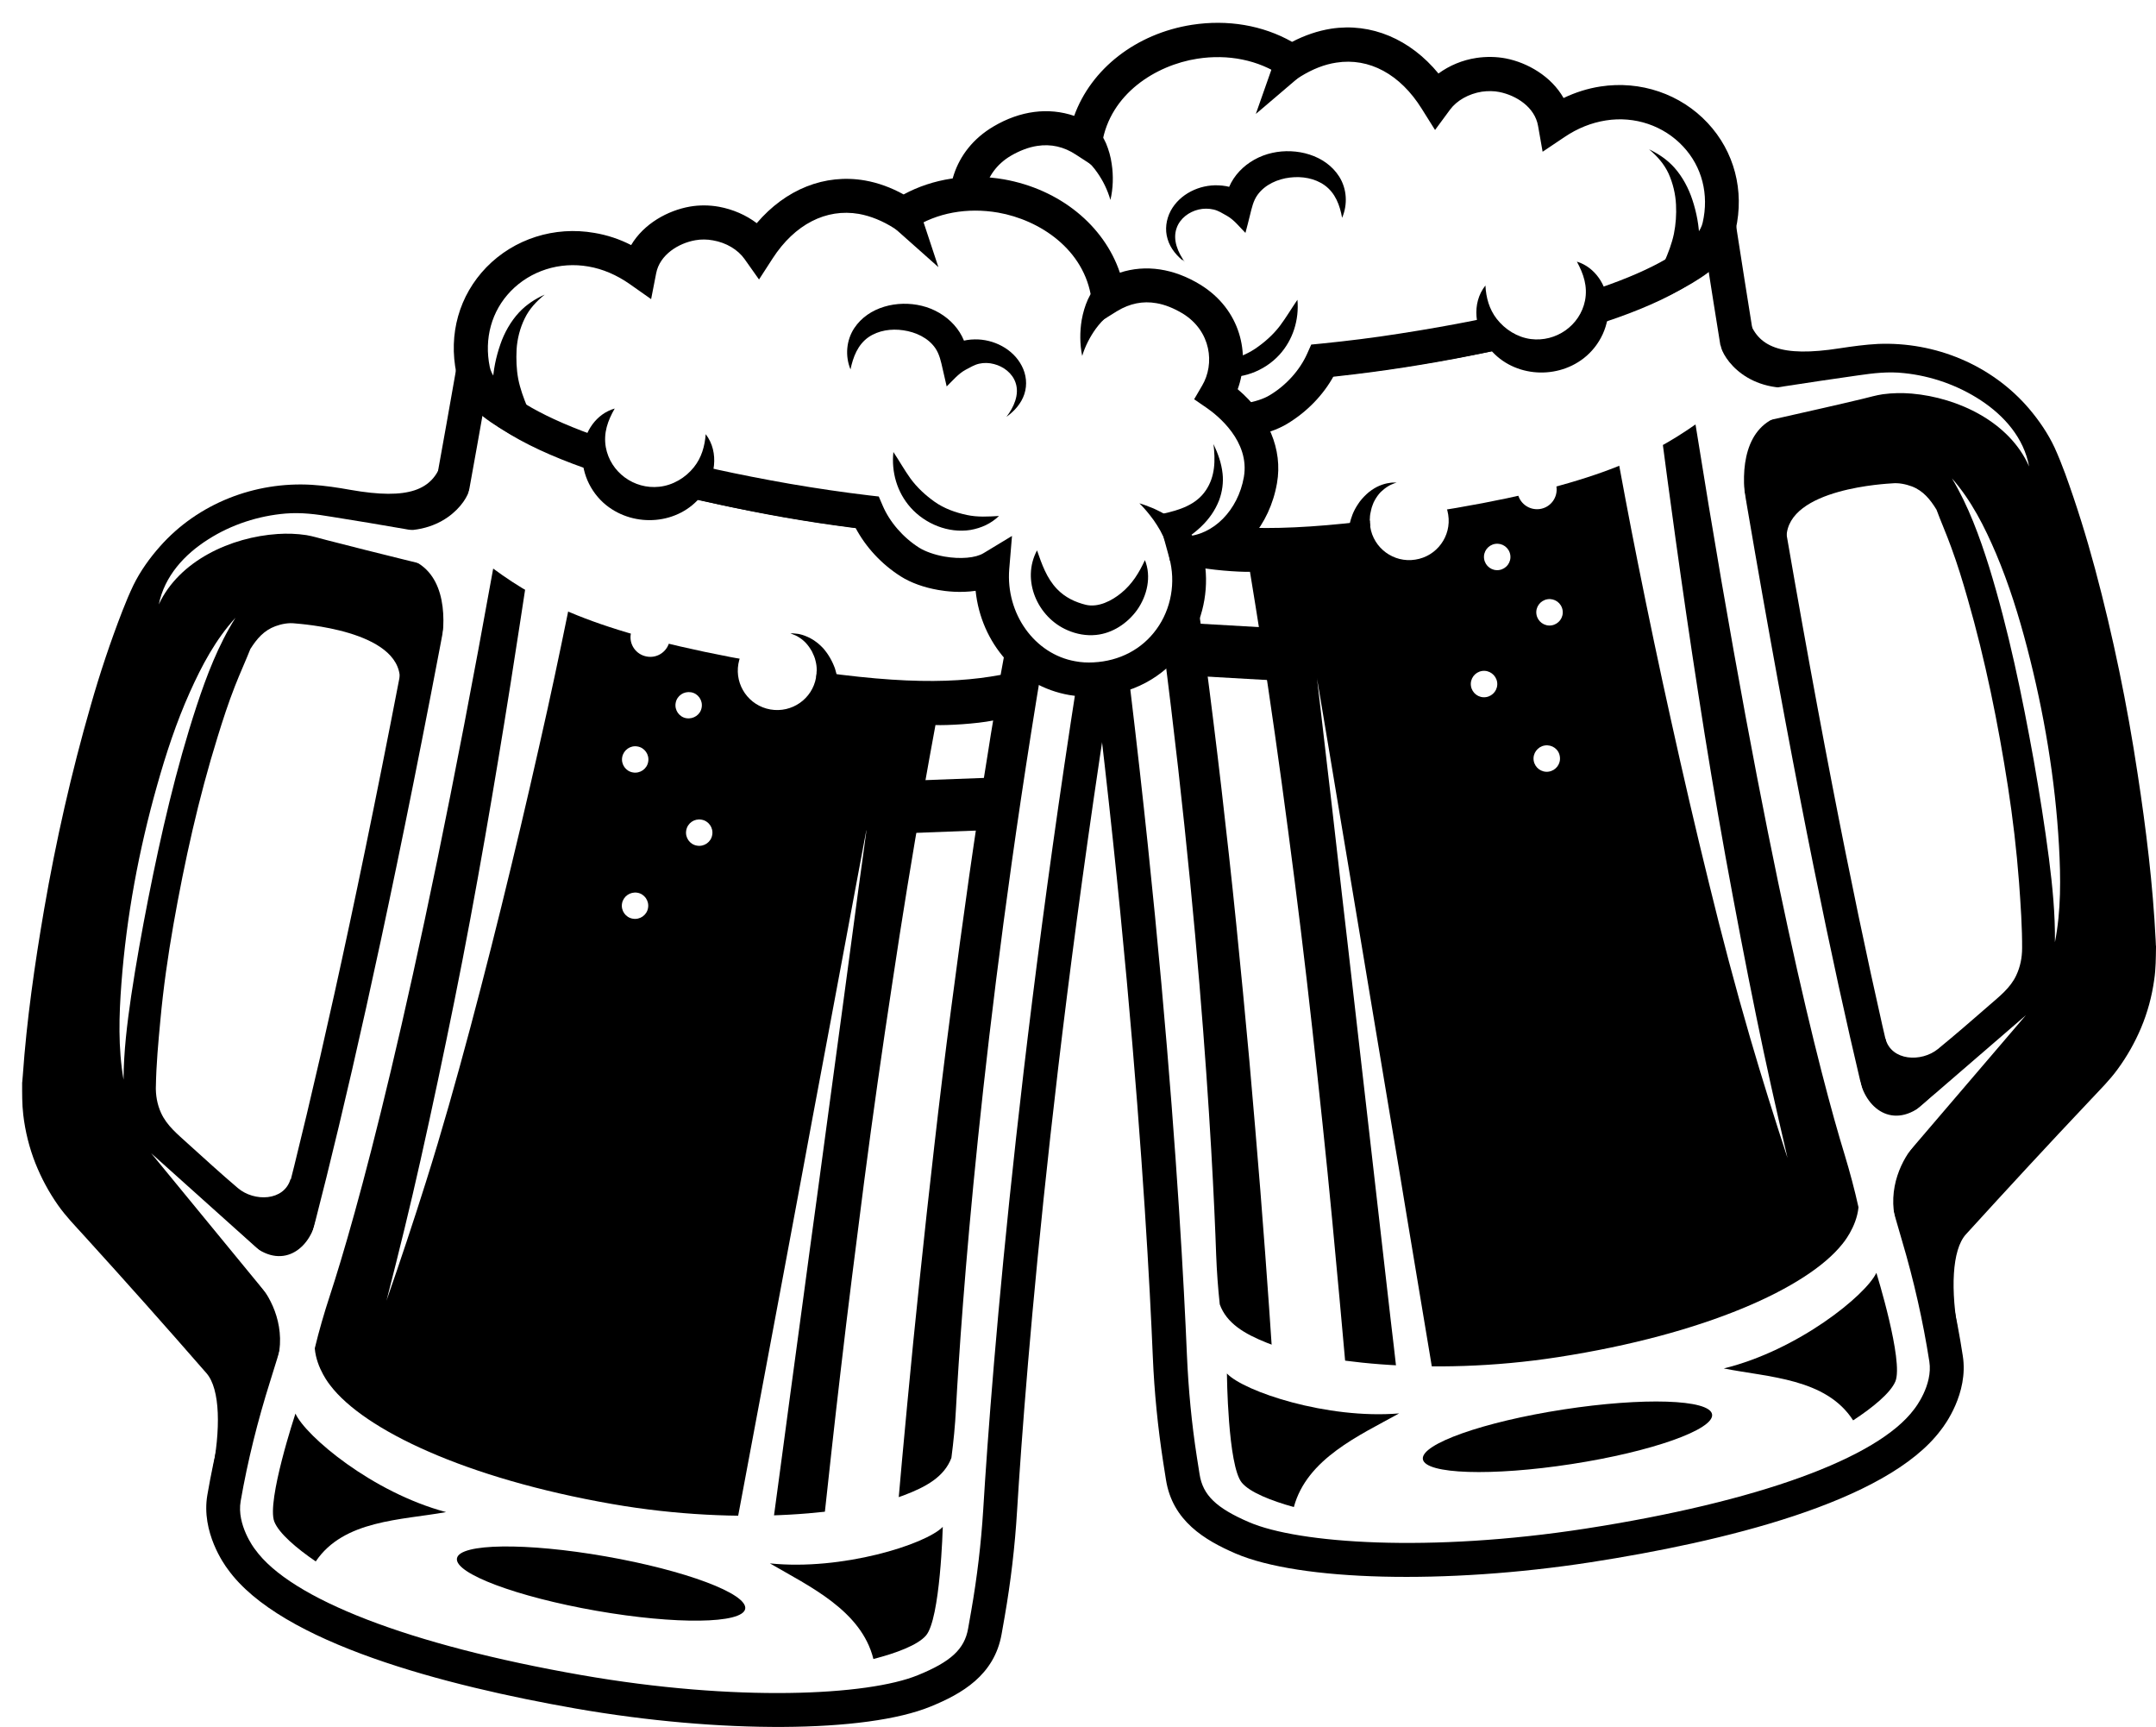 <svg width="487" height="390" viewBox="0 0 487 390" fill="none" xmlns="http://www.w3.org/2000/svg">
<g filter="url(#filter0_d_152_3)">
<path d="M389.987 66.982C391.933 73.287 397.18 75.743 410.541 73.653C413.439 73.213 416.34 72.81 419.238 72.664C432.121 72.151 444.857 77.392 453.299 87.252C455.575 89.928 457.63 92.933 459.098 96.085C459.978 98.028 460.749 99.971 461.483 101.95C464.052 109.024 466.291 116.208 468.237 123.466C472.311 138.676 475.504 154.181 477.852 169.759C479.761 182.221 481.303 194.756 481.926 207.365C481.926 207.658 481.963 207.915 481.963 208.208C481.963 208.355 481.963 208.502 482 208.648C482 208.722 482 209.051 482 208.868C481.963 211.324 481.963 213.78 481.596 216.235C481.082 219.974 480.091 223.64 478.623 227.122C477.229 230.42 475.467 233.536 473.374 236.394C471.577 238.887 469.41 241.012 467.319 243.248C457.336 253.805 448.38 263.519 439.058 273.745C435.902 277.226 435.535 286.316 437.444 296.616C433.993 292.914 415.936 286.647 412.485 282.981C407.017 277.154 401.548 271.326 396.079 265.497C394.832 264.141 393.547 262.821 392.3 261.466C396.044 259.303 399.639 256.884 403.163 254.428C407.677 251.275 416.486 232.876 420.89 229.578C422.248 234.599 429.002 234.929 432.745 231.886C436.636 228.697 440.453 225.398 444.27 222.063C446.582 220.047 449.114 218.104 450.436 215.246C451.353 213.303 451.757 211.213 451.757 209.088C451.757 209.235 451.757 209.381 451.757 209.49C451.794 204.397 451.427 199.301 451.06 194.206C450.51 186.986 449.665 179.802 448.564 172.691C446.325 158.323 443.462 144.101 439.425 130.1C438.324 126.251 437.149 122.403 435.755 118.627C434.69 115.658 433.368 112.689 432.305 109.794C432.341 109.904 432.378 109.977 432.415 110.087C431.02 107.814 429.443 105.835 426.872 104.846C425.478 104.332 423.9 104.002 422.432 104.149C421.514 104.222 398.759 105.212 398.539 116.318C397.951 112.506 391.418 102.756 390.831 98.944C389.876 92.86 388.959 86.775 388.004 80.691C387.674 79.298 390.208 68.375 389.987 66.982Z" fill="black"/>
<path d="M428.377 274.074C421.441 250.727 405.255 187.463 383.308 46.127L235.176 69.072C253.087 184.348 258.006 271.399 259.253 301.161C259.583 309.005 260.354 316.812 261.566 324.584L262.19 328.541C263.291 335.689 268.649 339.245 275.622 342.25C287.807 347.528 318.638 349.397 353.725 343.972C393.144 337.851 421.184 327.992 430.47 315.53C430.47 315.53 435.755 309.042 434.617 301.858V301.822C433.15 292.438 431.057 283.165 428.377 274.074Z" fill="white"/>
<path d="M354.313 347.785C321.537 352.843 288.579 352.038 274.082 345.806C267.145 342.801 259.841 338.475 258.373 329.165L257.748 325.206C256.538 317.362 255.73 309.337 255.4 301.382C254.079 269.714 249.05 183.761 231.359 69.733C231.029 67.643 232.461 65.664 234.552 65.334L382.684 42.389C384.776 42.059 386.757 43.489 387.087 45.578C408.632 184.348 424.487 247.648 432.012 273.012C434.764 282.322 436.929 291.816 438.361 301.199C439.683 309.666 434.177 316.96 433.443 317.877C421.185 334.37 383.638 343.241 354.313 347.785ZM239.58 72.298C256.868 184.824 261.786 269.604 263.106 301.015C263.438 308.713 264.172 316.446 265.345 323.998L265.97 327.956C266.704 332.611 269.713 335.543 277.127 338.732C288.321 343.57 318.013 345.623 353.101 340.198C392.043 334.151 419.092 324.327 427.351 313.257C427.388 313.222 427.423 313.185 427.46 313.111C427.497 313.075 431.645 307.834 430.8 302.445C429.369 293.318 427.314 284.191 424.634 275.175C417.111 249.848 401.365 187.06 380.041 50.526L239.58 72.298Z" fill="black"/>
<path d="M383.308 46.127C381.875 37 347.596 34.728 306.672 41.069C265.786 47.41 233.781 59.945 235.176 69.072C236.607 78.199 270.888 80.471 311.81 74.13C352.734 67.826 384.739 55.254 383.308 46.127Z" fill="white"/>
<path d="M312.398 77.942C292.359 81.058 273.199 82.231 258.445 81.241C241.268 80.105 232.424 76.329 231.396 69.659C230.369 62.988 237.636 56.72 253.674 50.452C267.437 45.064 286.045 40.373 306.085 37.294C326.125 34.178 345.283 33.005 360.038 33.995C377.214 35.131 386.06 38.906 387.087 45.577C388.115 52.248 380.848 58.516 364.81 64.784C351.082 70.172 332.475 74.827 312.398 77.942ZM307.26 44.881C287.954 47.886 270.043 52.358 256.831 57.453C241.746 63.318 238.92 67.643 238.957 68.486C239.14 69.292 243.14 72.591 259.327 73.617C273.457 74.497 291.881 73.361 311.187 70.355C330.492 67.349 348.404 62.878 361.616 57.783C376.701 51.918 379.527 47.593 379.453 46.75C379.27 45.944 375.27 42.645 359.083 41.619C344.99 40.702 326.565 41.875 307.26 44.881Z" fill="black"/>
<path d="M317.537 110.747C289.459 115.108 274.815 114.999 262.85 112.506L262.116 107.888C260.061 107.375 255.546 110.637 253.526 109.977C265.786 193.584 268.942 256.224 269.713 278.472C269.86 282.175 270.117 285.84 270.52 289.542C272.061 293.83 276.1 296.213 281.163 298.228C291.331 302.298 317.572 306.037 347.008 301.454C380.113 296.323 403.272 285.84 411.164 275.907C411.164 275.907 414.357 272.205 414.798 267.624C413.916 263.628 412.852 259.669 411.677 255.784C406.282 238.19 394.133 191.97 377.985 90.844C366.974 98.541 353.211 105.212 317.537 110.747Z" fill="black"/>
<path d="M381.362 84.943C392.409 83.074 403.53 81.351 414.651 79.775C418.212 79.262 421.514 78.859 425.112 79.262C431.204 79.885 437.259 82.011 442.398 85.383C447.756 88.902 452.161 93.923 453.335 100.338C448.931 90.295 437.333 84.797 426.835 83.88C424.671 83.697 422.469 83.734 420.302 84.027C418.798 84.247 417.293 84.687 415.788 85.053C409.842 86.483 403.897 87.802 397.914 89.158C392.886 90.295 387.858 91.394 382.793 92.457C382.316 89.965 381.838 87.436 381.362 84.943Z" fill="white"/>
<path d="M414.21 257.398L452.602 224.264L419.643 262.786L414.21 257.398Z" fill="white"/>
<path d="M383.638 72.959C384.077 75.745 389.693 84.322 402.722 82.306C415.752 80.29 381.178 88.757 381.178 88.757L380.187 72.336L383.638 72.959Z" fill="white"/>
<path d="M435.902 103.014C440.306 108.035 443.278 113.937 445.886 120.058C448.784 126.912 451.023 134.096 452.895 141.28C456.711 155.904 459.245 170.97 460.088 186.034C460.492 193.254 460.566 200.658 459.171 207.769C459.245 201.428 458.62 195.124 457.814 188.82C456.859 181.452 455.684 174.122 454.4 166.791C451.757 152.093 448.71 137.321 444.307 123.027C442.142 116.136 439.646 109.281 435.902 103.014Z" fill="white"/>
<path d="M415.128 238.997C416.67 245.742 423.203 250.471 430.47 243.506C437.737 236.543 418.579 256.849 418.579 256.849L414.357 250.214L412.559 238.631L415.128 238.997Z" fill="white"/>
<path d="M427.607 253.328C424.817 256.554 421.111 263.189 423.313 271.215C425.405 278.729 416.377 256.445 416.377 256.445L427.607 253.328Z" fill="white"/>
<path d="M418.836 282.432C416.449 287.49 401.144 299.915 384.372 304.02C394.465 306.037 407.458 306.219 413.587 315.749C418.065 312.817 422.028 309.556 423.13 306.953C425.038 302.371 418.836 282.432 418.836 282.432Z" fill="black"/>
<path d="M272.136 305.158C275.953 309.226 294.782 315.531 311.041 314.174C302.048 319.16 290.193 324.402 287.257 335.324C282.119 333.895 277.31 331.988 275.512 329.825C272.319 326.014 272.136 305.158 272.136 305.158Z" fill="black"/>
<path d="M277.347 124.125C278.265 129.733 278.889 133.581 279.77 139.189C282.008 153.668 284.064 168.145 285.973 182.66C287.954 197.578 289.79 212.533 291.442 227.525C293.019 241.856 294.561 256.15 295.919 270.519C297.057 282.394 298.121 294.234 299.185 306.109C299.222 306.475 299.259 306.805 299.259 307.171C295.478 307.428 291.662 307.686 287.881 307.906C286.817 307.978 285.789 308.052 284.725 308.125C284.321 308.161 283.367 308.419 283 308.235C282.742 308.125 282.853 307.649 282.816 307.319C282.707 305.816 282.633 304.35 282.523 302.847C281.971 294.491 281.385 286.133 280.761 277.776C280.064 268.429 279.33 259.047 278.522 249.7C277.679 239.509 276.76 229.32 275.77 219.131C274.778 208.831 273.75 198.531 272.613 188.231C271.511 178.151 270.338 168.036 269.09 157.993C267.915 148.463 266.667 138.97 265.31 129.44C264.906 126.654 264.795 125.628 264.392 122.842C268.099 123.722 274.815 124.198 277.347 124.125Z" fill="white"/>
<path d="M369.947 90.441C371.085 99.202 372.26 107.925 373.471 116.648C375.086 128.231 376.773 139.851 378.573 151.396C380.481 163.784 382.537 176.174 384.776 188.526C386.977 200.548 389.253 212.571 391.713 224.556C393.841 234.965 396.153 245.302 398.576 255.639C398.648 255.931 398.722 256.224 398.759 256.481C395.822 247.501 392.997 238.521 390.354 229.468C386.977 217.885 383.894 206.193 381.032 194.464C378.022 182.258 375.196 170.053 372.481 157.774C369.838 145.898 367.341 133.986 364.956 122.073C363.01 112.397 361.212 102.684 359.414 92.97C359.378 92.677 359.304 92.384 359.267 92.127C362.864 91.578 366.424 91.028 369.947 90.441Z" fill="white"/>
<path d="M292.469 148.135C292.726 149.564 292.947 150.993 293.203 152.423C293.864 156.308 294.487 160.193 295.149 164.041C296.103 169.76 297.057 175.515 298.012 181.232C299.185 188.234 300.36 195.271 301.535 202.271C302.819 209.895 304.067 217.555 305.351 225.179C306.636 232.951 307.957 240.684 309.242 248.455C310.453 255.676 311.664 262.859 312.839 270.081C313.867 276.165 314.857 282.249 315.885 288.371C316.619 292.769 317.353 297.167 318.087 301.566C318.308 302.921 318.528 304.278 318.784 305.634C318.895 306.293 319.151 307.1 319.151 307.759C319.151 307.833 319.188 307.944 319.188 308.016C316.473 308.383 313.719 308.749 311.004 309.116C310.82 307.687 310.674 306.221 310.49 304.79C310.049 300.868 309.608 296.983 309.132 293.061C308.472 287.307 307.811 281.516 307.151 275.761C306.343 268.687 305.535 261.65 304.728 254.576C303.846 246.879 302.966 239.218 302.085 231.52C301.204 223.713 300.286 215.906 299.406 208.099C298.562 200.842 297.717 193.585 296.909 186.327C296.212 180.207 295.515 174.049 294.782 167.928C294.268 163.492 293.753 159.094 293.24 154.659C292.982 152.57 292.763 150.48 292.506 148.39C292.506 148.318 292.506 148.244 292.469 148.135Z" fill="white"/>
<path d="M381.729 314.395C382.244 317.804 368.075 322.825 350.018 325.611C331.998 328.396 316.912 327.919 316.399 324.511C315.885 321.102 330.052 316.081 348.109 313.295C366.168 310.51 381.215 310.985 381.729 314.395Z" fill="black"/>
<path d="M389.363 108.623C388.152 100.926 389.07 91.139 397.584 88.793C405.659 86.558 382.537 87.327 382.537 87.327L384.114 101.952L389.363 108.623Z" fill="white"/>
<path d="M284.028 136.88L262.374 135.635L262.741 147.511L285.9 148.829L284.028 136.88Z" fill="black"/>
<path d="M336.144 120.313C336.402 121.962 335.264 123.465 333.648 123.722C331.997 123.978 330.492 122.842 330.236 121.229C329.978 119.58 331.116 118.077 332.731 117.82C334.346 117.564 335.887 118.663 336.144 120.313Z" fill="white"/>
<path d="M347.339 165.839C347.596 167.488 346.458 168.991 344.844 169.247C343.191 169.504 341.687 168.367 341.43 166.755C341.173 165.141 342.31 163.603 343.925 163.346C345.578 163.089 347.119 164.188 347.339 165.839Z" fill="white"/>
<path d="M333.172 149.012C333.429 150.663 332.291 152.164 330.675 152.421C329.024 152.679 327.519 151.542 327.263 149.93C327.006 148.279 328.143 146.776 329.758 146.521C331.374 146.264 332.914 147.4 333.172 149.012Z" fill="white"/>
<path d="M347.963 132.813C348.22 134.462 347.083 135.965 345.467 136.221C343.815 136.478 342.311 135.342 342.054 133.729C341.797 132.08 342.935 130.577 344.549 130.32C346.165 130.064 347.706 131.163 347.963 132.813Z" fill="white"/>
<path d="M322.124 111.224C322.895 116.062 319.555 120.644 314.673 121.377C309.829 122.147 305.242 118.811 304.508 113.936C303.737 109.098 307.076 104.553 311.958 103.784C316.84 103.05 321.39 106.349 322.124 111.224Z" fill="white"/>
<path d="M346.567 104.882C346.936 107.301 345.283 109.574 342.861 109.94C340.438 110.307 338.163 108.657 337.796 106.238C337.429 103.819 339.081 101.546 341.504 101.18C343.926 100.813 346.2 102.463 346.567 104.882Z" fill="white"/>
<path d="M299.772 113.643C299.772 113.643 299.846 113.423 299.919 113.057C299.993 112.837 300.067 112.544 300.139 112.251C300.25 111.884 300.36 111.554 300.506 111.187C300.801 110.454 301.205 109.648 301.755 108.842C302.011 108.438 302.306 108.035 302.636 107.669C302.966 107.302 303.296 106.936 303.663 106.606C304.031 106.276 304.398 105.946 304.801 105.689C305.205 105.396 305.608 105.176 306.012 104.956C306.82 104.553 307.59 104.297 308.288 104.15C308.618 104.077 308.948 104.04 309.206 104.003C309.462 103.967 309.719 103.967 309.903 103.967C310.27 103.967 310.49 103.967 310.49 103.967C310.49 103.967 310.27 104.04 309.94 104.15C309.756 104.223 309.536 104.297 309.315 104.407C309.095 104.517 308.802 104.626 308.544 104.81C307.994 105.14 307.443 105.58 306.893 106.093C306.637 106.386 306.379 106.642 306.159 106.972C305.939 107.266 305.718 107.632 305.535 107.962C305.351 108.292 305.168 108.658 305.058 109.025C304.912 109.391 304.801 109.721 304.728 110.088C304.545 110.784 304.434 111.444 304.434 111.994C304.398 112.287 304.398 112.507 304.434 112.727C304.434 112.91 304.434 113.093 304.471 113.313C304.508 113.68 304.508 113.9 304.508 113.9L299.772 113.643Z" fill="black"/>
<path d="M346.165 22.779C345.174 17.025 339.853 13.103 334.384 12.003C328.877 10.94 322.639 13.103 319.372 17.501C312.179 5.919 299.589 1.007 286.744 8.961C270.045 -2.292 243.435 6.615 240.169 26.665C234.37 22.889 227.8 23.072 221.376 26.848C212.751 31.942 211.613 41.766 215.284 48.253C209.374 52.175 203.723 58.993 205.045 67.387C206.549 77.1 213.705 83.844 221.634 84.284C217.816 97.222 226.001 111.994 241.709 113.13C255.913 114.156 266.044 101.877 265.236 88.389C269.824 91.284 279.036 90.405 283.88 87.473C288.139 84.87 291.772 80.948 293.79 76.403C299.589 75.817 305.646 75.084 311.849 74.094C352.735 67.753 380.776 57.6 383.345 46.091C388.006 25.491 365.286 9.95 346.165 22.779Z" fill="white"/>
<path d="M247.288 116.794C245.379 117.088 243.435 117.161 241.452 117.014C233.195 116.428 226.111 112.506 221.597 105.945C217.853 100.557 216.274 93.886 217.082 87.398C209.007 85.052 202.732 77.612 201.264 67.972C200.089 60.348 203.538 52.688 210.549 46.97C207.832 39.053 210.145 29.009 219.43 23.548C225.45 19.993 231.836 19.186 237.636 21.166C241.452 10.573 251.582 2.582 264.244 0.603C272.319 -0.643 280.247 0.713 286.853 4.452C289.753 2.949 292.689 1.959 295.662 1.483C304.727 0.09 313.535 3.829 319.922 11.599C322.381 9.803 325.317 8.557 328.51 8.08C330.749 7.75 332.988 7.787 335.117 8.19C340.035 9.143 345.394 12.222 348.183 17.134C350.862 15.851 353.651 14.971 356.514 14.531C365.544 13.138 374.608 16.217 380.737 22.778C386.757 29.229 389.07 38.026 387.05 46.896C383.38 63.5 344.44 72.884 312.398 77.832C306.965 78.675 301.57 79.371 296.249 79.921C293.864 84.246 290.23 87.985 285.826 90.66C283.55 92.053 280.503 93.08 277.238 93.593C275.549 93.849 272.282 94.179 268.833 93.629C267.4 105.505 258.812 114.998 247.288 116.794ZM229.303 27.947C227.359 28.24 225.34 29.009 223.321 30.182C216.825 34.031 215.835 41.435 218.624 46.383L220.385 49.499L217.412 51.478C215.064 53.017 207.576 58.735 208.824 66.836C209.999 74.386 215.468 80.141 221.853 80.507L226.697 80.801L225.34 85.419C223.725 90.88 224.679 96.928 227.909 101.583C231.103 106.165 236.094 108.914 242.002 109.354C243.398 109.464 244.792 109.39 246.113 109.207C255.326 107.778 262.042 98.761 261.418 88.681L260.941 81.167L267.291 85.199C269.052 86.335 272.539 86.702 276.1 86.115C278.339 85.749 280.466 85.089 281.862 84.21C285.569 81.974 288.615 78.565 290.267 74.863L291.184 72.81L293.423 72.591C299.259 72.004 305.278 71.271 311.26 70.318C359.231 62.877 378.059 52.174 379.6 45.284C381.069 38.906 379.453 32.638 375.196 28.093C370.792 23.365 364.259 21.166 357.762 22.192C354.496 22.705 351.34 23.951 348.367 25.967L343.448 29.266L342.421 23.438C341.686 19.186 337.503 16.547 333.685 15.778C332.438 15.521 331.079 15.521 329.721 15.704C326.748 16.181 324.07 17.683 322.528 19.773L319.151 24.354L316.141 19.553C311.297 11.782 304.287 7.97 296.837 9.143C294.157 9.546 291.477 10.609 288.799 12.259L286.669 13.578L284.614 12.185C279.256 8.557 272.429 7.164 265.419 8.264C256.06 9.73 245.783 16.181 243.948 27.323L242.994 33.151L238.039 29.926C235.323 28.13 232.387 27.47 229.303 27.947Z" fill="black"/>
<path d="M242.811 23.881C243.545 25.017 244.279 26.117 244.83 27.363C245.453 28.866 245.894 30.405 246.114 32.018C246.518 34.657 246.444 37.553 245.82 40.155C245.197 37.956 244.168 35.83 242.847 33.961C242.113 32.898 241.27 31.908 240.241 31.102C239.398 30.442 238.443 30.002 237.526 29.489C239.287 27.62 241.049 25.75 242.811 23.881Z" fill="black"/>
<path d="M218.146 82.707C218.146 82.707 218.294 82.524 218.587 82.157C218.733 81.974 218.881 81.754 219.1 81.534C219.358 81.241 219.651 80.874 219.945 80.508C220.238 80.105 220.605 79.812 220.937 79.482C221.267 79.115 221.671 78.785 222.073 78.455C222.881 77.759 223.762 77.136 224.679 76.549C225.596 75.963 226.514 75.45 227.396 75.01C228.276 74.57 229.121 74.204 229.818 73.947C231.249 73.397 232.24 73.141 232.24 73.141C232.24 73.141 231.469 73.801 230.515 74.937C230.039 75.487 229.488 76.183 228.938 76.879C228.387 77.612 227.872 78.419 227.396 79.225C226.918 80.031 226.515 80.874 226.221 81.644C226.074 82.047 225.928 82.414 225.817 82.744C225.707 83.11 225.561 83.44 225.561 83.697C225.303 85.016 225.12 85.859 225.12 85.859L218.146 82.707Z" fill="black"/>
<path d="M262.667 54.227C260.905 52.908 259.364 51.148 258.74 48.986C258.08 46.86 258.41 44.551 259.437 42.608C261.492 38.796 265.933 36.67 270.191 36.853C272.54 36.927 274.962 37.66 276.65 39.383C274.999 40.079 273.385 40.775 271.732 41.435C271.843 35.387 276.687 30.769 282.376 29.523C287.808 28.313 294.378 29.962 297.497 34.874C299.259 37.66 299.443 41.178 298.158 44.184C297.645 41.362 296.653 38.613 294.231 36.853C291.992 35.241 289.092 34.764 286.377 35.094C283.587 35.424 280.761 36.67 279.073 38.979C278.081 40.336 277.751 41.985 277.347 43.597C277.017 44.917 276.687 46.273 276.32 47.593C274.999 46.273 273.752 44.624 272.1 43.708C271.109 43.158 270.227 42.571 269.126 42.315C268.025 42.058 266.852 42.058 265.749 42.315C263.584 42.828 261.566 44.294 260.795 46.457C259.804 49.169 261.088 52.028 262.667 54.227C261.97 53.274 261.749 53.531 262.667 54.227Z" fill="black"/>
<path d="M289.9 11.159C286.634 13.944 283.367 16.73 280.101 19.516C279.623 19.919 279.146 20.322 278.668 20.725C280.101 16.657 281.532 12.588 282.963 8.519C283.183 7.933 283.367 7.347 283.587 6.797C285.715 8.226 287.807 9.693 289.9 11.159Z" fill="black"/>
<path d="M351.193 54.081C356.881 58.407 356.846 66.91 351.853 71.785C346.385 77.1 337.136 76.366 332.511 70.392C330.126 67.313 329.281 63.208 330.566 59.469C335.191 45.797 345.064 49.426 351.193 54.081Z" fill="white"/>
<path d="M351.192 54.08C355.339 55.363 357.873 59.395 358.24 63.573C358.679 68.301 356.44 73.03 352.697 75.925C346.201 80.947 336.218 80.031 331.153 73.323C328.18 69.401 327.299 63.537 330.529 59.468C330.675 62.217 331.374 64.783 333.062 66.982C334.934 69.401 337.723 71.16 340.768 71.564C346.458 72.297 351.89 68.521 353.028 62.877C353.651 59.651 352.697 56.866 351.192 54.08Z" fill="black"/>
<path d="M230.772 85.969C232.02 88.829 233.525 91.394 235.947 93.484C238.039 95.28 241.085 96.966 243.948 96.343C243.911 96.343 243.839 96.379 243.802 96.379C246.333 95.829 248.609 94.803 250.481 92.934C252.866 90.515 254.004 87.436 255.179 84.32C258.665 91.101 254.775 99.458 247.949 102.207C245.894 103.05 243.691 103.417 241.489 103.124C237.745 102.684 234.405 100.338 232.313 97.296C230.111 94.033 229.194 89.672 230.772 85.969Z" fill="black"/>
<path d="M224.093 82.524C219.835 79.995 216.055 76.916 214.33 72.114C213.669 70.208 213.449 68.119 213.669 66.103C213.963 63.721 214.806 61.631 215.835 59.469C215.321 63.097 215.284 66.726 217.34 69.952C219.505 73.287 223.248 74.57 226.918 75.413C226.001 77.759 225.048 80.141 224.093 82.524Z" fill="black"/>
<path d="M263.914 76.658C266.373 76.878 268.723 77.025 271.145 76.585C273.751 76.108 276.32 75.229 278.559 73.726C280.651 72.297 282.559 70.611 284.101 68.595C285.531 66.689 286.706 64.673 288.065 62.693C288.469 67.202 287.073 71.747 283.991 75.119C280.614 78.821 275.292 80.837 270.338 79.957C267.841 79.481 265.676 78.418 263.914 76.658Z" fill="black"/>
<path d="M370.902 54.228C371.819 52.138 372.627 50.049 373.103 47.813C373.544 45.614 373.691 43.415 373.58 41.216C373.47 38.833 372.883 36.377 371.892 34.178C370.865 31.979 369.323 30.256 367.488 28.717C369.69 29.78 371.562 31.026 373.213 32.859C375.049 34.911 376.443 37.55 377.288 40.153C378.242 43.048 378.793 46.017 378.865 49.06C378.939 51.515 378.645 53.934 378.278 56.39C375.82 55.694 373.361 54.961 370.902 54.228Z" fill="black"/>
<path d="M94.804 99.348C92.712 105.615 87.427 107.961 74.14 105.616C71.278 105.102 68.378 104.663 65.442 104.479C52.559 103.71 39.713 108.694 31.125 118.407C28.813 121.01 26.684 123.979 25.142 127.131C24.225 129.037 23.418 130.98 22.647 132.959C19.931 139.96 17.545 147.108 15.49 154.328C11.122 169.466 7.635 184.897 4.956 200.402C2.827 212.827 1.029 225.325 0.148 237.898C0.111 238.191 0.111 238.448 0.075 238.741C0.075 238.887 0.038 239.035 0.038 239.181C0.038 239.253 0.001 239.547 0.001 239.401C0.001 241.856 -0.035 244.312 0.258 246.768C0.699 250.506 1.616 254.208 3.011 257.727C4.332 261.027 6.021 264.179 8.076 267.111C9.838 269.639 11.966 271.802 14.022 274.075C23.785 284.814 32.556 294.674 41.659 305.12C44.742 308.675 44.925 317.765 42.833 327.991C46.356 324.363 64.524 318.461 68.048 314.833C73.626 309.116 79.205 303.397 84.784 297.679C86.069 296.36 87.353 295.04 88.638 293.721C84.931 291.485 81.371 288.993 77.884 286.463C73.406 283.237 64.965 264.691 60.634 261.245C59.166 266.267 52.412 266.414 48.742 263.298C44.888 260.036 41.182 256.627 37.438 253.255C35.162 251.166 32.703 249.224 31.382 246.327C30.501 244.386 30.134 242.296 30.207 240.134C30.207 240.28 30.207 240.427 30.207 240.537C30.281 235.442 30.758 230.347 31.235 225.289C31.896 218.105 32.923 210.92 34.171 203.809C36.704 189.478 39.824 175.33 44.154 161.402C45.329 157.59 46.577 153.741 48.045 150.003C49.183 147.071 50.541 144.138 51.678 141.243C51.642 141.352 51.605 141.426 51.568 141.535C53 139.264 54.615 137.357 57.22 136.404C58.615 135.892 60.193 135.598 61.661 135.781C62.579 135.892 85.335 137.284 85.335 148.39C85.995 144.578 92.712 134.975 93.372 131.163C94.437 125.115 95.501 119.031 96.565 112.983C96.896 111.736 94.583 100.777 94.804 99.348Z" fill="black"/>
<path d="M52.376 305.708C59.753 282.469 77.187 219.535 101.887 78.676L249.541 104.516C229.391 219.388 222.748 306.367 220.914 336.093C220.436 343.937 219.518 351.707 218.161 359.441L217.463 363.399C216.215 370.547 210.783 373.992 203.774 376.852C191.477 381.873 160.612 383.156 125.671 377.035C86.362 370.144 58.542 359.735 49.513 347.089C49.513 347.089 44.375 340.528 45.623 333.343V333.308C47.238 323.924 49.513 314.724 52.376 305.708Z" fill="white"/>
<path d="M124.973 380.81C157.638 386.527 190.634 386.344 205.204 380.369C212.214 377.51 219.592 373.332 221.243 364.022L221.94 360.063C223.299 352.256 224.253 344.229 224.73 336.276C226.675 304.643 233.355 218.802 253.321 105.139C253.688 103.05 252.294 101.07 250.202 100.704L102.548 74.863C100.456 74.497 98.474 75.889 98.107 77.979C73.846 216.309 56.743 279.279 48.742 304.497C45.806 313.77 43.457 323.19 41.842 332.574C40.374 341.003 45.732 348.408 46.43 349.324C58.395 366.075 95.721 375.677 124.973 380.81ZM245.1 107.595C225.611 219.79 219.004 304.424 217.096 335.836C216.619 343.533 215.702 351.231 214.38 358.781L213.682 362.74C212.875 367.395 209.792 370.253 202.304 373.295C191.001 377.913 161.271 379.379 126.294 373.258C87.5 366.478 60.633 356.104 52.596 344.853C52.559 344.816 52.522 344.742 52.486 344.705C52.449 344.67 48.412 339.317 49.366 333.966C50.944 324.876 53.219 315.787 56.046 306.843C64.047 281.662 81.04 219.205 105.007 83.073L245.1 107.595Z" fill="black"/>
<path d="M101.887 78.677C103.502 69.587 137.819 67.974 178.595 75.121C219.372 82.269 251.119 95.427 249.505 104.517C247.926 113.607 213.573 115.22 172.796 108.073C132.057 100.925 100.309 87.767 101.887 78.677Z" fill="white"/>
<path d="M172.173 111.848C192.176 115.33 211.297 116.906 226.051 116.209C243.228 115.403 252.146 111.811 253.321 105.177C254.496 98.543 247.339 92.128 231.446 85.53C217.793 79.886 199.259 74.828 179.293 71.345C159.29 67.863 140.168 66.287 125.414 66.984C108.237 67.79 99.318 71.382 98.144 78.016C96.969 84.651 104.126 91.065 120.018 97.662C133.635 103.307 152.17 108.329 172.173 111.848ZM177.935 78.859C197.167 82.231 215.004 87.033 228.107 92.421C243.081 98.579 245.834 102.977 245.761 103.82C245.541 104.627 241.467 107.852 225.317 108.549C211.15 109.172 192.762 107.632 173.531 104.297C154.299 100.925 136.461 96.123 123.358 90.735C108.384 84.578 105.631 80.179 105.741 79.336C105.961 78.53 110.035 75.304 126.221 74.608C140.315 73.985 158.703 75.524 177.935 78.859Z" fill="black"/>
<path d="M166.374 144.542C194.377 149.454 209.022 149.637 221.024 147.401L221.868 142.782C223.96 142.306 228.364 145.678 230.419 145.054C216.51 228.404 212.142 290.972 210.931 313.185C210.748 316.886 210.381 320.551 209.903 324.216C208.288 328.505 204.178 330.777 199.113 332.684C188.873 336.569 162.557 339.758 133.232 334.627C100.236 328.871 77.26 317.912 69.59 307.832C69.59 307.832 66.47 304.057 66.103 299.476C67.057 295.517 68.195 291.595 69.48 287.673C75.205 270.189 88.271 224.227 106.402 123.393C117.229 131.383 130.809 138.311 166.374 144.542Z" fill="black"/>
<path d="M103.098 117.493C92.088 115.404 81.004 113.461 69.92 111.701C66.396 111.115 63.093 110.675 59.496 110.968C53.367 111.481 47.274 113.461 42.099 116.76C36.667 120.168 32.153 125.117 30.868 131.494C35.493 121.561 47.201 116.283 57.698 115.587C59.863 115.44 62.065 115.513 64.231 115.843C65.736 116.1 67.24 116.576 68.708 116.943C74.618 118.482 80.563 119.949 86.472 121.415C91.464 122.661 96.492 123.87 101.52 125.007C102.034 122.478 102.548 119.985 103.098 117.493Z" fill="white"/>
<path d="M66.874 289.25L29.144 255.42L61.295 294.566L66.874 289.25Z" fill="white"/>
<path d="M101.043 105.434C100.566 108.22 94.767 116.687 81.774 114.415C68.782 112.142 103.209 121.269 103.209 121.269L104.53 104.885L101.043 105.434Z" fill="white"/>
<path d="M48.192 134.498C43.678 139.446 40.595 145.274 37.879 151.321C34.833 158.103 32.484 165.251 30.465 172.434C26.354 186.985 23.565 201.977 22.427 217.042C21.877 224.262 21.656 231.63 22.904 238.813C22.941 232.472 23.712 226.168 24.629 219.901C25.73 212.57 27.052 205.239 28.483 197.945C31.383 183.284 34.759 168.586 39.42 154.401C41.696 147.51 44.302 140.692 48.192 134.498Z" fill="white"/>
<path d="M66.286 270.886C64.634 277.594 57.991 282.176 50.834 275.102C43.677 267.991 62.469 288.664 62.469 288.664L66.836 282.139L68.855 270.594L66.286 270.886Z" fill="white"/>
<path d="M53.55 284.961C56.303 288.224 59.863 294.967 57.477 302.922C55.238 310.362 64.708 288.259 64.708 288.259L53.55 284.961Z" fill="white"/>
<path d="M61.735 314.211C64.047 319.306 79.095 332.024 95.758 336.46C85.628 338.292 72.636 338.219 66.323 347.602C61.919 344.597 57.991 341.224 56.964 338.622C55.165 334.041 61.735 314.211 61.735 314.211Z" fill="black"/>
<path d="M207.957 339.795C204.067 343.789 185.129 349.727 168.905 348.041C177.788 353.21 189.57 358.67 192.285 369.631C197.461 368.311 202.306 366.479 204.141 364.352C207.406 360.651 207.957 339.795 207.957 339.795Z" fill="black"/>
<path d="M206.305 158.727C205.279 164.298 204.58 168.147 203.59 173.756C201.057 188.159 198.709 202.601 196.542 217.079C194.268 231.96 192.139 246.879 190.193 261.833C188.358 276.129 186.523 290.423 184.872 304.717C183.476 316.557 182.192 328.396 180.907 340.235C180.87 340.565 180.835 340.931 180.798 341.261C184.579 341.592 188.395 341.921 192.176 342.214C193.239 342.288 194.268 342.397 195.332 342.471C195.736 342.508 196.69 342.764 197.057 342.617C197.313 342.508 197.241 342.031 197.241 341.701C197.387 340.198 197.497 338.732 197.643 337.23C198.379 328.873 199.112 320.552 199.919 312.195C200.801 302.848 201.718 293.501 202.708 284.191C203.774 274.002 204.875 263.849 206.049 253.696C207.223 243.396 208.47 233.133 209.829 222.87C211.15 212.791 212.509 202.748 213.939 192.705C215.298 183.212 216.729 173.719 218.271 164.262C218.712 161.477 218.858 160.45 219.335 157.701C215.555 158.471 208.837 158.838 206.305 158.727Z" fill="white"/>
<path d="M114.366 123.248C113.045 131.972 111.687 140.695 110.329 149.383C108.494 160.964 106.585 172.51 104.567 184.055C102.401 196.408 100.126 208.76 97.63 221.076C95.208 233.062 92.675 245.011 89.996 256.959C87.684 267.296 85.151 277.596 82.509 287.896C82.435 288.188 82.362 288.446 82.289 288.738C85.408 279.832 88.381 270.888 91.207 261.908C94.841 250.399 98.107 238.743 101.227 227.088C104.457 214.955 107.54 202.786 110.476 190.581C113.339 178.778 116.055 166.902 118.697 155.026C120.826 145.387 122.808 135.71 124.79 126.034C124.863 125.74 124.9 125.447 124.973 125.191C121.45 124.494 117.926 123.871 114.366 123.248Z" fill="white"/>
<path d="M190.706 182.404C190.45 183.833 190.156 185.262 189.9 186.693C189.166 190.541 188.467 194.426 187.733 198.275C186.669 203.993 185.605 209.71 184.54 215.392C183.22 222.392 181.934 229.357 180.613 236.357C179.182 243.981 177.751 251.569 176.356 259.193C174.925 266.926 173.457 274.661 172.026 282.394C170.668 289.579 169.346 296.762 167.988 303.947C166.85 310.031 165.712 316.079 164.574 322.163C163.768 326.526 162.923 330.923 162.116 335.286C161.859 336.641 161.601 337.997 161.345 339.354C161.234 340.013 160.941 340.82 160.941 341.48C160.941 341.553 160.904 341.664 160.904 341.736C163.621 342.14 166.336 342.58 169.053 342.982C169.237 341.553 169.456 340.124 169.639 338.658C170.154 334.772 170.705 330.851 171.218 326.965C171.989 321.21 172.76 315.456 173.529 309.701C174.484 302.664 175.438 295.626 176.393 288.552C177.421 280.892 178.448 273.232 179.512 265.534C180.577 257.727 181.604 249.956 182.668 242.149C183.66 234.891 184.614 227.671 185.605 220.414C186.413 214.293 187.257 208.172 188.065 202.05C188.652 197.652 189.238 193.217 189.863 188.818C190.156 186.728 190.413 184.64 190.706 182.588C190.671 182.588 190.706 182.514 190.706 182.404Z" fill="white"/>
<path d="M98.217 346.906C97.63 350.315 111.723 355.593 129.708 358.745C147.692 361.897 162.739 361.677 163.327 358.305C163.914 354.897 149.821 349.619 131.836 346.467C113.889 343.315 98.804 343.498 98.217 346.906Z" fill="black"/>
<path d="M94.62 141.024C95.978 133.363 95.244 123.54 86.802 121.011C78.765 118.629 101.85 119.838 101.85 119.838L99.979 134.426L94.62 141.024Z" fill="white"/>
<path d="M199.37 171.336L221.06 170.529L220.437 182.369L197.278 183.248L199.37 171.336Z" fill="black"/>
<path d="M147.619 153.743C147.325 155.357 148.426 156.932 150.042 157.189C151.656 157.446 153.235 156.382 153.491 154.77C153.785 153.157 152.685 151.581 151.069 151.324C149.454 151.068 147.912 152.094 147.619 153.743Z" fill="white"/>
<path d="M135.507 199.01C135.213 200.623 136.314 202.199 137.929 202.456C139.544 202.748 141.122 201.649 141.379 200.037C141.672 198.423 140.571 196.848 138.957 196.591C137.343 196.335 135.801 197.397 135.507 199.01Z" fill="white"/>
<path d="M150.005 182.515C149.71 184.129 150.811 185.704 152.427 185.961C154.041 186.254 155.62 185.155 155.876 183.542C156.171 181.93 155.07 180.353 153.454 180.098C151.84 179.804 150.298 180.866 150.005 182.515Z" fill="white"/>
<path d="M135.543 165.986C135.249 167.599 136.35 169.175 137.965 169.432C139.58 169.725 141.159 168.625 141.415 167.013C141.709 165.399 140.608 163.824 138.992 163.567C137.378 163.274 135.837 164.374 135.543 165.986Z" fill="white"/>
<path d="M161.786 144.911C160.941 149.749 164.171 154.368 169.016 155.211C173.861 156.054 178.486 152.828 179.33 147.99C180.173 143.152 176.944 138.534 172.1 137.69C167.255 136.848 162.63 140.073 161.786 144.911Z" fill="white"/>
<path d="M137.489 138.13C137.048 140.549 138.7 142.858 141.122 143.261C143.544 143.702 145.857 142.052 146.261 139.633C146.664 137.213 145.049 134.904 142.627 134.501C140.205 134.098 137.892 135.711 137.489 138.13Z" fill="white"/>
<path d="M184.101 147.805C184.101 147.805 184.064 147.585 183.954 147.219C183.88 147 183.808 146.706 183.734 146.413C183.66 146.047 183.513 145.716 183.367 145.349C183.072 144.616 182.67 143.811 182.155 143.004C181.899 142.601 181.604 142.197 181.311 141.831C181.017 141.427 180.65 141.098 180.283 140.731C179.916 140.402 179.549 140.072 179.146 139.815C178.779 139.522 178.338 139.302 177.971 139.082C177.164 138.679 176.393 138.386 175.733 138.238C175.403 138.129 175.071 138.129 174.815 138.092C174.558 138.056 174.302 138.02 174.117 138.02C173.75 138.02 173.531 138.02 173.531 138.02C173.531 138.02 173.714 138.092 174.081 138.238C174.265 138.312 174.484 138.386 174.704 138.495C174.925 138.606 175.182 138.716 175.438 138.899C175.989 139.228 176.539 139.669 177.054 140.218C177.31 140.511 177.568 140.805 177.788 141.135C178.008 141.464 178.228 141.794 178.411 142.125C178.595 142.491 178.742 142.821 178.889 143.187C179.035 143.554 179.145 143.883 179.219 144.25C179.402 144.947 179.476 145.606 179.476 146.156C179.476 146.45 179.476 146.669 179.476 146.889C179.476 147.072 179.476 147.256 179.439 147.439C179.402 147.805 179.365 148.025 179.365 148.025L184.101 147.805Z" fill="black"/>
<path d="M139.47 56.025C140.571 50.27 145.967 46.458 151.471 45.505C156.977 44.515 163.217 46.825 166.374 51.296C173.787 39.86 186.449 35.169 199.148 43.379C216.069 32.456 242.494 41.876 245.393 61.999C251.266 58.334 257.836 58.664 264.185 62.549C272.7 67.79 273.654 77.65 269.836 84.064C275.672 88.096 281.179 95.024 279.711 103.417C278.022 113.094 270.755 119.692 262.79 120.021C266.35 133.033 257.873 147.658 242.164 148.465C227.96 149.198 218.05 136.736 219.151 123.247C214.49 126.069 205.314 124.97 200.543 121.964C196.322 119.288 192.762 115.293 190.854 110.711C185.055 110.015 179.036 109.135 172.833 108.072C132.056 100.925 104.236 90.259 101.924 78.676C97.593 57.894 120.642 42.829 139.47 56.025Z" fill="white"/>
<path d="M236.512 151.947C238.42 152.277 240.366 152.386 242.348 152.277C250.643 151.836 257.762 148.062 262.424 141.61C266.241 136.296 267.966 129.661 267.269 123.174C275.38 120.975 281.803 113.644 283.454 104.077C284.776 96.49 281.509 88.756 274.572 82.892C277.435 75.048 275.307 64.932 266.131 59.287C260.149 55.622 253.799 54.669 247.963 56.575C244.366 45.908 234.384 37.735 221.757 35.499C213.719 34.106 205.755 35.316 199.113 38.908C196.249 37.332 193.314 36.269 190.376 35.755C181.312 34.179 172.466 37.735 165.933 45.395C163.51 43.563 160.575 42.28 157.418 41.693C155.179 41.29 152.941 41.29 150.811 41.657C145.857 42.536 140.462 45.469 137.562 50.344C134.92 48.987 132.13 48.071 129.267 47.594C120.275 46.019 111.137 48.914 104.86 55.365C98.731 61.706 96.235 70.43 98.107 79.373C101.447 96.05 140.205 106.203 172.136 111.775C177.531 112.728 182.963 113.534 188.249 114.194C190.56 118.556 194.12 122.404 198.451 125.153C200.69 126.583 203.737 127.682 206.967 128.232C208.618 128.525 211.921 128.928 215.372 128.415C216.619 140.291 225.024 149.93 236.512 151.947ZM256.221 63.465C258.166 63.795 260.149 64.602 262.167 65.811C268.589 69.77 269.434 77.21 266.534 82.085L264.736 85.164L267.672 87.18C269.984 88.793 277.362 94.621 275.967 102.721C274.646 110.235 269.067 115.88 262.681 116.136L257.836 116.32L259.12 120.975C260.625 126.473 259.561 132.52 256.221 137.102C252.954 141.61 247.889 144.287 241.981 144.579C240.585 144.653 239.191 144.579 237.87 144.323C228.694 142.71 222.161 133.584 222.969 123.504L223.592 116.026L217.17 119.912C215.371 121.011 211.921 121.305 208.324 120.681C206.085 120.278 203.994 119.545 202.599 118.666C198.965 116.356 195.955 112.874 194.378 109.172L193.497 107.12L191.258 106.863C185.422 106.167 179.44 105.287 173.457 104.261C125.634 95.904 107.026 84.834 105.631 77.87C104.31 71.456 106.035 65.225 110.366 60.753C114.843 56.135 121.413 54.045 127.909 55.182C131.139 55.732 134.296 57.088 137.232 59.14L142.076 62.549L143.214 56.721C144.022 52.506 148.279 49.904 152.096 49.244C153.345 49.024 154.702 49.024 156.06 49.281C159.033 49.794 161.676 51.37 163.18 53.496L166.448 58.114L169.53 53.349C174.521 45.652 181.605 42.023 189.019 43.306C191.662 43.783 194.378 44.882 197.02 46.568L199.113 47.924L201.204 46.568C206.636 43.049 213.463 41.803 220.473 43.013C229.832 44.662 239.962 51.297 241.54 62.513L242.385 68.34L247.376 65.225C250.202 63.539 253.138 62.916 256.221 63.465Z" fill="black"/>
<path d="M242.787 59.178C242.053 60.314 241.282 61.414 240.732 62.623C240.072 64.089 239.631 65.629 239.338 67.242C238.897 69.88 238.897 72.74 239.447 75.379C240.109 73.18 241.21 71.054 242.531 69.221C243.302 68.195 244.145 67.205 245.174 66.398C246.017 65.739 247.009 65.335 247.926 64.823C246.238 62.953 244.512 61.047 242.787 59.178Z" fill="black"/>
<path d="M266.315 118.445C266.315 118.445 266.168 118.261 265.874 117.895C265.727 117.712 265.581 117.492 265.397 117.272C265.14 116.979 264.882 116.612 264.552 116.245C264.259 115.842 263.929 115.549 263.562 115.183C263.231 114.816 262.827 114.486 262.424 114.12C261.654 113.423 260.736 112.763 259.854 112.177C258.974 111.591 258.019 111.041 257.176 110.601C256.294 110.161 255.487 109.758 254.754 109.501C253.321 108.915 252.368 108.658 252.368 108.658C252.368 108.658 253.101 109.355 254.055 110.491C254.533 111.041 255.047 111.737 255.597 112.47C256.111 113.203 256.625 114.01 257.102 114.853C257.543 115.696 257.947 116.502 258.24 117.309C258.386 117.712 258.533 118.078 258.644 118.445C258.753 118.811 258.864 119.141 258.9 119.398C259.12 120.717 259.268 121.597 259.268 121.597L266.315 118.445Z" fill="black"/>
<path d="M222.345 89.123C224.142 87.84 225.684 86.117 226.383 83.991C227.08 81.865 226.822 79.556 225.795 77.613C223.812 73.765 219.409 71.566 215.188 71.639C212.839 71.675 210.379 72.335 208.691 74.021C210.307 74.754 211.921 75.451 213.573 76.184C213.573 70.136 208.838 65.408 203.186 64.052C197.754 62.732 191.184 64.235 187.954 69.11C186.156 71.859 185.863 75.377 187.111 78.42C187.698 75.634 188.725 72.885 191.147 71.162C193.423 69.586 196.359 69.183 199.039 69.586C201.828 69.99 204.654 71.272 206.269 73.618C207.223 75.011 207.553 76.66 207.92 78.273C208.215 79.593 208.545 80.949 208.838 82.269C210.196 80.949 211.48 79.373 213.133 78.493C214.123 77.98 215.041 77.394 216.141 77.137C217.244 76.88 218.417 76.917 219.518 77.21C221.684 77.76 223.666 79.263 224.4 81.425C225.317 84.101 223.996 86.96 222.345 89.123C223.299 88.426 223.041 88.17 222.345 89.123Z" fill="black"/>
<path d="M195.955 45.54C199.148 48.399 202.379 51.222 205.572 54.081C206.048 54.484 206.489 54.887 206.967 55.327C205.609 51.221 204.25 47.116 202.892 43.011C202.709 42.425 202.488 41.838 202.305 41.252C200.214 42.681 198.084 44.111 195.955 45.54Z" fill="black"/>
<path d="M133.855 87.254C128.056 91.469 127.982 99.973 132.864 104.957C138.223 110.382 147.508 109.832 152.242 103.931C154.701 100.889 155.619 96.784 154.408 93.045C150.005 79.263 140.058 82.709 133.855 87.254Z" fill="white"/>
<path d="M133.855 87.252C129.671 88.462 127.065 92.42 126.625 96.599C126.111 101.327 128.24 106.092 131.91 109.061C138.333 114.229 148.316 113.496 153.491 106.898C156.538 103.013 157.565 97.185 154.409 93.043C154.188 95.756 153.491 98.321 151.729 100.52C149.821 102.903 146.995 104.589 143.911 104.919C138.223 105.542 132.864 101.657 131.837 95.975C131.286 92.75 132.277 90.001 133.855 87.252Z" fill="black"/>
<path d="M253.616 121.486C252.294 124.345 250.752 126.874 248.293 128.89C246.165 130.65 243.081 132.262 240.22 131.566C240.257 131.566 240.292 131.603 240.366 131.603C237.833 130.98 235.594 129.917 233.759 128.011C231.411 125.555 230.345 122.439 229.245 119.287C225.649 125.995 229.355 134.425 236.145 137.321C238.164 138.2 240.366 138.604 242.568 138.383C246.312 138.017 249.688 135.744 251.853 132.739C254.129 129.513 255.121 125.188 253.616 121.486Z" fill="black"/>
<path d="M260.405 118.153C264.699 115.734 268.554 112.692 270.389 107.927C271.085 106.057 271.38 103.932 271.159 101.952C270.902 99.57 270.131 97.444 269.104 95.281C269.544 98.947 269.508 102.575 267.379 105.727C265.177 109.026 261.359 110.199 257.689 111.005C258.57 113.351 259.487 115.771 260.405 118.153Z" fill="black"/>
<path d="M220.656 111.518C218.197 111.664 215.848 111.811 213.426 111.298C210.82 110.748 208.251 109.832 206.085 108.292C204.03 106.826 202.158 105.103 200.653 103.051C199.259 101.108 198.121 99.055 196.8 97.076C196.322 101.585 197.608 106.13 200.653 109.575C203.957 113.314 209.241 115.476 214.234 114.67C216.692 114.23 218.858 113.24 220.656 111.518Z" fill="black"/>
<path d="M114.146 86.998C113.265 84.872 112.495 82.782 112.054 80.547C111.65 78.347 111.577 76.148 111.687 73.912C111.834 71.53 112.458 69.074 113.522 66.912C114.587 64.712 116.165 63.063 118.037 61.523C115.798 62.55 113.926 63.759 112.238 65.555C110.366 67.571 108.898 70.174 108.017 72.776C107.026 75.635 106.402 78.604 106.292 81.646C106.182 84.102 106.402 86.521 106.732 88.977C109.191 88.354 111.651 87.657 114.146 86.998Z" fill="black"/>
</g>
<defs>
<filter id="filter0_d_152_3" x="0" y="0.152" width="487" height="389.824" filterUnits="userSpaceOnUse" color-interpolation-filters="sRGB">
<feFlood flood-opacity="0" result="BackgroundImageFix"/>
<feColorMatrix in="SourceAlpha" type="matrix" values="0 0 0 0 0 0 0 0 0 0 0 0 0 0 0 0 0 0 127 0" result="hardAlpha"/>
<feOffset dx="5" dy="5"/>
<feComposite in2="hardAlpha" operator="out"/>
<feColorMatrix type="matrix" values="0 0 0 0 0 0 0 0 0 0 0 0 0 0 0 0 0 0 0.25 0"/>
<feBlend mode="normal" in2="BackgroundImageFix" result="effect1_dropShadow_152_3"/>
<feBlend mode="normal" in="SourceGraphic" in2="effect1_dropShadow_152_3" result="shape"/>
</filter>
</defs>
</svg>
